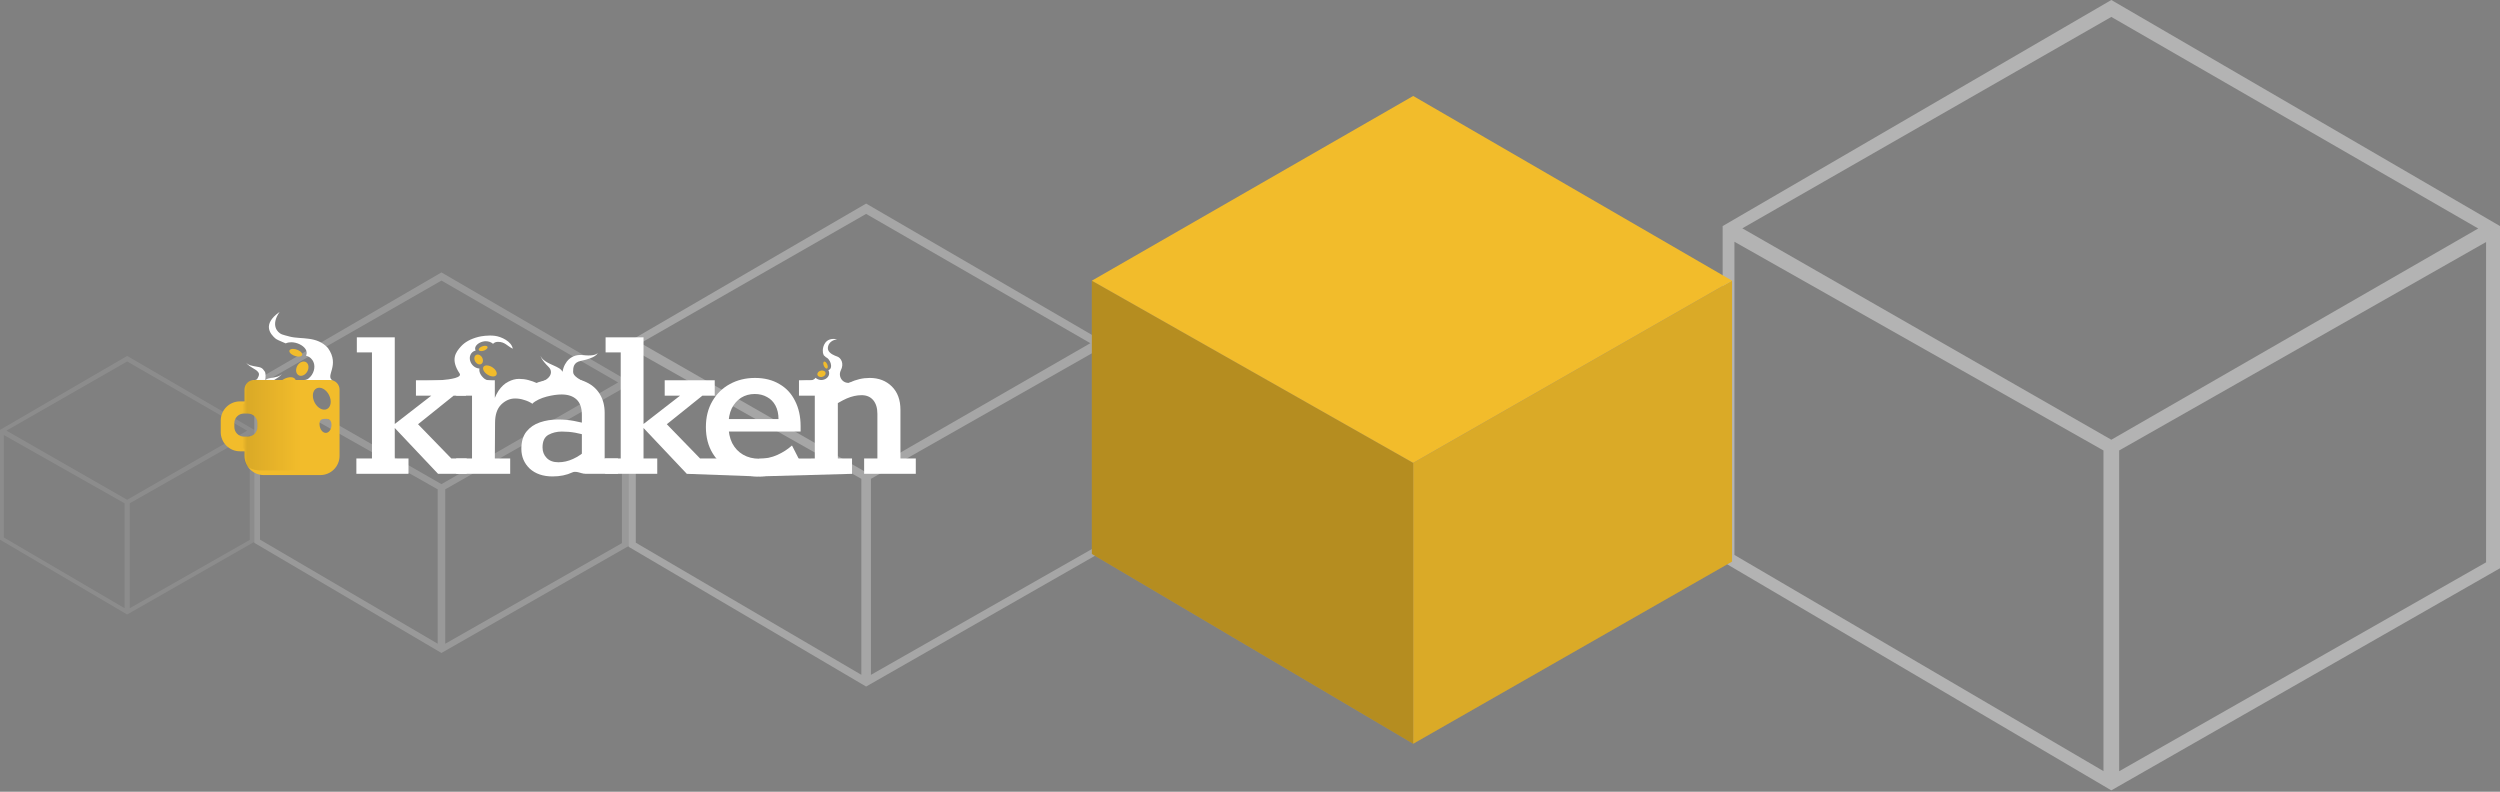 <svg width="521" height="165" viewBox="0 0 521 165" fill="none" xmlns="http://www.w3.org/2000/svg">
<rect x="0" y="0" width="521" height="165" fill="#808080" stroke="none"/>
<path fill-rule="evenodd" clip-rule="evenodd" d="M230 71.213L180.5 42.422L131 71.213V113.949L180.496 143.078L230 114.79V71.213ZM228.886 71.721L228.885 71.721L228.728 71.811L228.886 71.721ZM180.499 98.424L133.506 71.501L180.499 44.577L227.226 71.522L180.499 98.424ZM132.5 113.096L132.5 73.212L179.5 99.792V140.628L132.5 113.096ZM181.5 99.791V140.64L228.227 114.036V73.246L181.5 99.791Z" fill="white" fill-opacity="0.3"/>
<path fill-rule="evenodd" clip-rule="evenodd" d="M131 79.457L92 56.773L53 79.457V113.128L91.997 136.078L131 113.791V79.457ZM92 135.166V101.805L92 101.805L92 135.166ZM130.122 79.858L130.121 79.858L129.998 79.929L130.122 79.858ZM92 100.896L54.974 79.684L91.999 58.472L128.814 79.701L92 100.896ZM54.182 112.457L54.182 81.032L91.212 101.975V134.149L54.182 112.457ZM92.788 101.973V134.157L129.603 113.197V81.059L92.788 101.973Z" fill="white" fill-opacity="0.2"/>
<path fill-rule="evenodd" clip-rule="evenodd" d="M53 89.588L26.5 74.175L0 89.588V112.467L26.498 128.062L53 112.918V89.588ZM26.5 127.441L26.5 127.442V104.773L26.5 104.773V127.441ZM52.404 89.861L52.403 89.86L52.327 89.904L52.404 89.861ZM26.5 104.156L1.341 89.743L26.5 75.329L51.515 89.754L26.5 104.156ZM0.803 112.011L0.803 90.658L25.964 104.888V126.75L0.803 112.011ZM27.035 104.888V126.756L52.051 112.514V90.677L27.035 104.888Z" fill="white" fill-opacity="0.1"/>
<path fill-rule="evenodd" clip-rule="evenodd" d="M521 47.112L440 0L359 47.112V117.045L439.994 164.71L521 118.421V47.112ZM440 162.815L440 162.815V93.527L440 93.526V162.815ZM519.177 47.945L519.175 47.944L518.824 48.145L519.177 47.945ZM439.999 91.64L363.1 47.583L439.998 3.527L516.46 47.618L439.999 91.64ZM361.454 115.649L361.455 50.383L438.363 93.879V160.701L361.454 115.649ZM441.636 93.877V160.721L518.099 117.188V50.439L441.636 93.877Z" fill="white" fill-opacity="0.4"/>
<path d="M294.514 96.465L227.541 58.496V115.449L294.514 155V96.465Z" fill="#F2BC2B"/>
<path d="M294.514 96.465L227.541 58.496V115.449L294.514 155V96.465Z" fill="black" fill-opacity="0.25"/>
<path d="M360.959 58.496L294.514 96.465V155L360.959 117.031V58.496Z" fill="#F2BC2B"/>
<path d="M360.959 58.496L294.514 96.465V155L360.959 117.031V58.496Z" fill="black" fill-opacity="0.1"/>
<path d="M360.959 58.496L294.514 96.465L227.541 58.496L294.514 20L360.959 58.496Z" fill="#F2BC2B"/>
<path d="M74.268 98.747V95.548H77.517V73.445H74.365V70.294H82.269V88.36L89.883 82.453H86.683V79.253H97.109V82.453H94.539L87.119 88.41L94.054 95.548H97.255V98.747H91.29L82.269 89.197V95.548H85.131V98.747H74.268Z" fill="white"/>
<path d="M95.072 98.747V95.548H98.37V82.453H95.072V79.253H103.122V85.111H102.395C102.815 83.536 103.316 82.305 103.898 81.419C104.512 80.533 105.191 79.91 105.935 79.549C106.679 79.155 107.422 78.958 108.166 78.958C108.845 78.958 109.491 79.04 110.106 79.204C110.752 79.368 111.383 79.598 111.997 79.893L110.93 84.127C110.38 83.766 109.798 83.503 109.184 83.339C108.602 83.142 107.988 83.044 107.341 83.044C106.274 83.044 105.304 83.471 104.432 84.324C103.591 85.177 103.171 86.441 103.171 88.114L103.122 95.548H106.323V98.747H95.072Z" fill="white"/>
<path d="M115.149 99.289C113.177 99.289 111.593 98.747 110.397 97.664C109.233 96.549 108.651 95.17 108.651 93.529C108.651 92.02 109.006 90.822 109.718 89.936C110.429 89.05 111.366 88.41 112.53 88.016C113.694 87.622 114.955 87.425 116.313 87.425C117.445 87.425 118.544 87.523 119.611 87.72C120.678 87.917 121.68 88.163 122.618 88.459L121.26 88.656V86.441C121.26 84.996 120.888 83.93 120.144 83.241C119.401 82.552 118.366 82.207 117.041 82.207C116.135 82.207 115.101 82.355 113.937 82.65C112.805 82.945 111.647 83.451 110.93 84.127L109.281 80.976C110.574 80.222 111.965 79.663 113.452 79.302C114.971 78.942 116.378 78.761 117.671 78.761C119.449 78.761 120.953 79.056 122.181 79.647C123.442 80.238 124.396 81.091 125.042 82.207C125.689 83.29 126.012 84.57 126.012 86.047V95.548H128.777V98.747H121.939L121.405 95.892L123.012 98.304C121.848 99.453 120.5 97.894 119.271 98.452C118.075 99.01 116.701 99.289 115.149 99.289ZM116.362 96.335C117.396 96.335 118.415 96.106 119.417 95.646C120.451 95.187 121.502 94.465 122.569 93.48L121.26 95.301V89.886L122.327 90.822C121.615 90.559 120.807 90.346 119.902 90.182C118.997 90.018 118.059 89.936 117.089 89.936C116.054 89.936 115.117 90.165 114.276 90.625C113.468 91.084 113.064 91.954 113.064 93.234C113.064 94.12 113.355 94.858 113.937 95.449C114.519 96.04 115.327 96.335 116.362 96.335Z" fill="white"/>
<path d="M126.109 98.747V95.548H129.358V73.445H126.206V70.294H134.111V88.36L141.725 82.453H138.524V79.253H148.951V82.453H146.38L138.961 88.41L145.896 95.548H154.964L158.02 99.289L143.131 98.747L134.111 89.197V95.548H136.972V98.747H126.109Z" fill="white"/>
<path d="M158.02 99.289C155.918 99.289 154.043 98.879 152.394 98.058C150.745 97.205 149.452 96.007 148.514 94.465C147.577 92.922 147.108 91.101 147.108 89C147.108 86.933 147.561 85.128 148.466 83.585C149.371 82.043 150.583 80.861 152.103 80.041C153.655 79.188 155.401 78.761 157.341 78.761C159.313 78.761 161.01 79.188 162.433 80.041C163.855 80.861 164.938 82.026 165.682 83.536C166.458 85.046 166.846 86.802 166.846 88.803V89.936H150.551L150.6 87.327H162.239C162.239 86.244 162.028 85.308 161.608 84.521C161.188 83.733 160.606 83.142 159.862 82.749C159.119 82.322 158.262 82.109 157.292 82.109C156.225 82.109 155.271 82.371 154.431 82.896C153.623 83.421 152.976 84.16 152.491 85.111C152.038 86.063 151.812 87.228 151.812 88.606C151.812 90.05 152.071 91.298 152.588 92.348C153.138 93.398 153.897 94.202 154.867 94.76C155.837 95.318 156.953 95.597 158.213 95.597C159.571 95.597 160.832 95.334 161.996 94.809C163.16 94.284 164.178 93.628 165.051 92.84L166.555 95.794C165.617 96.778 164.421 97.615 162.966 98.304C161.544 98.961 159.895 99.289 158.02 99.289Z" fill="white"/>
<path d="M158.02 99.289L158.213 95.597L169.804 95.548V82.453H166.506V79.253H174.411L174.46 81.862L172.956 82.158C174.314 81.173 175.672 80.369 177.03 79.746C178.388 79.089 179.794 78.761 181.249 78.761C183.124 78.761 184.66 79.352 185.856 80.533C187.052 81.715 187.651 83.339 187.651 85.407V95.548H190.851V98.747H180.085V95.548H182.849V86.244C182.849 85.029 182.558 84.078 181.977 83.388C181.395 82.699 180.586 82.355 179.552 82.355C178.549 82.355 177.515 82.584 176.448 83.044C175.413 83.503 174.314 84.143 173.15 84.964L174.605 82.896V95.548H177.563V98.747L158.02 99.289Z" fill="white"/>
<mask id="mask0_2255_4814" style="mask-type:alpha" maskUnits="userSpaceOnUse" x="54" y="66" width="17" height="17">
<path d="M54.027 66.165H70.765V82.175H54.027V66.165Z" fill="white"/>
</mask>
<g mask="url(#mask0_2255_4814)">
<path d="M62.896 74.097C62.633 74.401 61.859 74.387 61.168 74.066C60.476 73.745 60.129 73.237 60.392 72.933C60.655 72.629 61.429 72.643 62.12 72.964C62.812 73.286 63.16 73.793 62.896 74.097Z" fill="#F2BC2B"/>
<path d="M62.542 78.308C61.875 78.197 61.537 77.447 61.789 76.631C62.04 75.816 62.784 75.245 63.452 75.355C64.119 75.466 64.456 76.216 64.205 77.031C63.954 77.847 63.209 78.418 62.542 78.308Z" fill="#F2BC2B"/>
<path d="M58.394 79.541C57.48 80.365 57.286 81.358 57.96 81.76C58.634 82.162 59.921 81.82 60.835 80.996C61.749 80.173 61.943 79.18 61.269 78.778C60.595 78.376 59.308 78.718 58.394 79.541Z" fill="#F2BC2B"/>
</g>
<path d="M56.435 80.848C56.483 80.486 56.451 79.573 57.259 79.111C58.446 78.433 58.717 78.028 58.704 77.91C58.671 78.074 58.316 78.451 57.156 78.65C57.026 78.672 56.907 78.692 56.795 78.71C55.963 78.848 55.609 78.907 55.265 79.249C55.378 78.519 55.401 77.768 55.166 77.413C54.626 76.599 54.38 76.557 53.245 76.366C53.134 76.347 53.014 76.327 52.885 76.304C51.726 76.102 51.371 75.724 51.339 75.56C51.326 75.677 51.595 76.083 52.78 76.765C54.261 77.617 54.155 78.027 53.592 78.989C53.293 79.288 52.94 79.164 52.443 79.288C52.614 79.163 54.265 80.225 54.442 80.174C54.862 80.053 55.052 80.14 55.373 80.262C55.811 80.428 56.351 80.818 56.435 80.848Z" fill="white"/>
<path d="M59.544 71.56C59.944 71.371 60.399 71.318 60.757 71.325C61.34 71.336 61.935 71.494 62.45 71.746C62.965 71.998 63.403 72.345 63.665 72.748C63.886 73.088 64.054 73.606 63.763 74.11C64.642 74.349 65.116 74.945 65.324 75.433C65.562 75.991 65.575 76.632 65.395 77.244C65.216 77.857 64.848 78.431 64.322 78.857C63.938 79.167 63.665 79.227 62.383 79.227C62.441 79.511 62.666 80.101 62.619 80.351C62.494 81.026 62.074 81.71 61.46 82.293C60.846 82.875 60.063 83.332 59.232 83.564C59.118 83.596 58.999 83.624 58.874 83.649L63.896 81.222C64.749 81.122 62.619 79.848 69.331 79.289C67.653 78.357 70.946 76.183 68.337 72.517C66.038 69.97 62.74 70.756 60.404 70.149C59.631 69.949 59.026 69.792 58.743 69.682C57.831 69.328 56.338 67.775 58.271 65C54.499 67.66 56.443 69.679 57.35 70.502C57.629 70.754 58.273 71.025 59.05 71.351C59.209 71.418 59.375 71.488 59.544 71.56Z" fill="white"/>
<path fill-rule="evenodd" clip-rule="evenodd" d="M52.956 79.193H68.76C69.866 79.193 70.763 80.09 70.763 81.197V94.997C70.763 97.21 68.969 99.004 66.756 99.004H54.96C52.747 99.004 50.953 97.21 50.953 94.997V94.051H50.007C47.794 94.051 46 92.257 46 90.044V87.658C46 85.445 47.794 83.651 50.007 83.651H50.953V81.197C50.953 80.09 51.85 79.193 52.956 79.193ZM68.57 82.326C69.17 83.518 68.981 84.824 68.147 85.244C67.313 85.664 66.15 85.039 65.55 83.847C64.95 82.656 65.14 81.35 65.974 80.93C66.808 80.51 67.97 81.135 68.57 82.326ZM48.836 88.184C48.836 87.077 49.733 86.18 50.839 86.18H51.641C52.747 86.18 53.644 87.077 53.644 88.184V88.985C53.644 90.092 52.747 90.989 51.641 90.989H50.839C49.733 90.989 48.836 90.092 48.836 88.985V88.184ZM69.075 88.353C69.144 89.332 68.645 90.165 67.96 90.214C67.275 90.263 66.663 89.509 66.594 88.53C66.524 87.551 66.948 87.333 67.633 87.284C68.318 87.236 69.005 87.375 69.075 88.353Z" fill="#F2BC2B"/>
<mask id="mask1_2255_4814" style="mask-type:alpha" maskUnits="userSpaceOnUse" x="50" y="76" width="22" height="24">
<rect x="50.952" y="76.804" width="20.253" height="22.241" fill="#D9D9D9"/>
</mask>
<g mask="url(#mask1_2255_4814)">
<path fill-rule="evenodd" clip-rule="evenodd" d="M52.975 79.164H67.169C68.163 79.164 68.968 79.969 68.968 80.961V94.456C68.968 96.441 67.357 98.05 65.369 98.05H54.526C52.539 98.05 50.927 97.435 50.927 95.45V93.484H50.078C48.09 93.484 46.727 91.875 46.727 89.89V87.75C46.727 85.765 48.09 84.156 50.078 84.156H50.927V81.21C50.927 80.217 51.794 79.164 52.975 79.164ZM66.999 81.974C67.537 83.043 67.367 84.214 66.618 84.591C65.869 84.967 64.825 84.406 64.286 83.338C63.747 82.269 63.918 81.098 64.667 80.721C65.416 80.345 66.46 80.906 66.999 81.974ZM49.274 88.221C49.274 87.229 47.287 86.176 51.571 86.176L51.946 86.184L52.291 86.308C53.064 86.619 53.623 87.229 53.623 88.221V88.94C53.623 89.933 53.064 90.533 52.291 90.876L51.884 90.986H51.571C48.529 90.986 49.274 89.933 49.274 88.94V88.221ZM67.452 87.38C67.514 88.257 67.066 89.004 66.451 89.048C65.835 89.092 65.286 88.416 65.223 87.538C65.161 86.66 65.542 86.464 66.157 86.421C66.772 86.377 67.389 86.502 67.452 87.38Z" fill="url(#paint0_linear_2255_4814)"/>
</g>
<path d="M99.82 73.021C100.002 73.233 100.539 73.223 101.019 73C101.499 72.777 101.74 72.425 101.558 72.214C101.375 72.003 100.838 72.012 100.358 72.235C99.878 72.458 99.637 72.81 99.82 73.021Z" fill="#F2BC2B"/>
<path d="M100.066 75.943C100.529 75.866 100.763 75.346 100.588 74.78C100.414 74.214 99.897 73.818 99.434 73.894C98.971 73.971 98.737 74.492 98.912 75.057C99.086 75.623 99.603 76.019 100.066 75.943Z" fill="#F2BC2B"/>
<path d="M102.944 76.799C103.578 77.37 103.712 78.059 103.245 78.338C102.777 78.617 101.884 78.38 101.25 77.809C100.616 77.237 100.481 76.548 100.949 76.269C101.417 75.99 102.31 76.228 102.944 76.799Z" fill="#F2BC2B"/>
<path d="M102.042 71.24C101.748 71.153 101.456 71.105 101.207 71.109C100.803 71.117 100.39 71.227 100.033 71.401C99.676 71.576 99.371 71.817 99.19 72.096C99.036 72.333 98.92 72.692 99.122 73.042C98.511 73.208 98.183 73.621 98.038 73.959C97.873 74.347 97.865 74.792 97.989 75.217C98.113 75.641 98.369 76.04 98.734 76.335C99 76.551 99.413 76.771 99.917 76.806C99.877 77.004 99.883 77.199 99.915 77.372C100.002 77.841 100.294 78.315 100.72 78.72C101.146 79.124 101.319 79.252 102.963 79.458C103.168 79.458 99.035 79.441 99.122 79.458L87.349 79.458C86.757 79.388 96.921 79.508 95.772 77.814C93.837 74.905 94.975 73.413 96.053 72.206C96.864 71.299 98.055 70.634 99.676 70.213C100.212 70.074 101.73 69.802 103.168 69.992C104.407 70.156 106.6 71.109 106.866 72.678C105.634 72.062 105.223 71.24 103.785 71.24C102.963 71.256 102.783 71.671 102.757 71.651C102.514 71.461 102.259 71.305 102.042 71.24Z" fill="white"/>
<path d="M111.709 79.909C114.851 79.256 115.357 77.503 114.353 76.499C112.878 75.026 112.645 74.318 112.712 74.148C112.693 74.405 113.063 75.105 114.695 75.855C114.877 75.939 115.046 76.016 115.202 76.087C116.375 76.618 116.875 76.845 117.242 77.488C117.374 76.359 118.045 75.327 118.537 74.893C119.447 74.09 120.422 73.906 121.409 73.996C121.581 74.012 121.766 74.029 121.966 74.046C123.762 74.202 124.44 73.778 124.555 73.547C124.527 73.727 124.146 74.588 121.051 75.207C119.48 75.521 119.438 76.628 119.438 77.488C119.438 78.348 120.422 78.976 123.564 80.547C123.362 80.294 118.778 79.75 118.537 79.605C117.967 79.26 116.862 79.55 116.338 79.605C115.622 79.68 111.845 79.897 111.709 79.909Z" fill="white"/>
<path d="M172.277 76.814C172.053 76.822 171.765 76.5 171.634 76.096C171.503 75.691 171.579 75.357 171.803 75.349C172.027 75.341 172.315 75.663 172.446 76.067C172.577 76.472 172.502 76.806 172.277 76.814Z" fill="#F2BC2B"/>
<path d="M170.423 78.267C170.215 77.952 170.393 77.53 170.822 77.323C171.25 77.116 171.766 77.204 171.974 77.518C172.182 77.833 172.004 78.255 171.575 78.462C171.147 78.669 170.631 78.581 170.423 78.267Z" fill="#F2BC2B"/>
<path d="M172.076 74.419C172.307 74.512 172.502 74.679 172.636 74.829C172.855 75.073 173.017 75.378 173.11 75.687C173.203 75.995 173.228 76.308 173.162 76.57C173.107 76.791 172.958 77.058 172.639 77.131C172.877 77.585 172.812 78.007 172.691 78.279C172.553 78.591 172.293 78.841 171.973 79.001C171.652 79.162 171.275 79.23 170.899 79.176C170.624 79.136 170.266 79.013 169.967 78.733C169.872 78.866 169.753 78.97 169.633 79.046C169.307 79.253 168.865 79.341 168.39 79.311C167.915 79.281 167.808 79.351 166.566 79.413C166.509 79.379 168.239 80.387 168.181 80.345L169.762 79.905C170.129 80.218 173.151 83.576 177.935 79.475C176.009 80.531 174.518 78.733 175.201 77.239C176.009 75.687 175.201 74.567 174.518 74.319C173.902 74.095 172.896 73.717 172.592 72.952C172.389 72.442 172.574 70.981 174.456 70.716C171.919 70.18 171.465 72.326 171.474 73.014C171.474 73.573 171.497 73.564 171.66 74.008C171.693 74.1 172.041 74.322 172.076 74.419Z" fill="white"/>
<defs>
<linearGradient id="paint0_linear_2255_4814" x1="51.303" y1="88.079" x2="62.685" y2="88.079" gradientUnits="userSpaceOnUse">
<stop stop-opacity="0.1"/>
<stop offset="1" stop-opacity="0"/>
</linearGradient>
</defs>
</svg>
